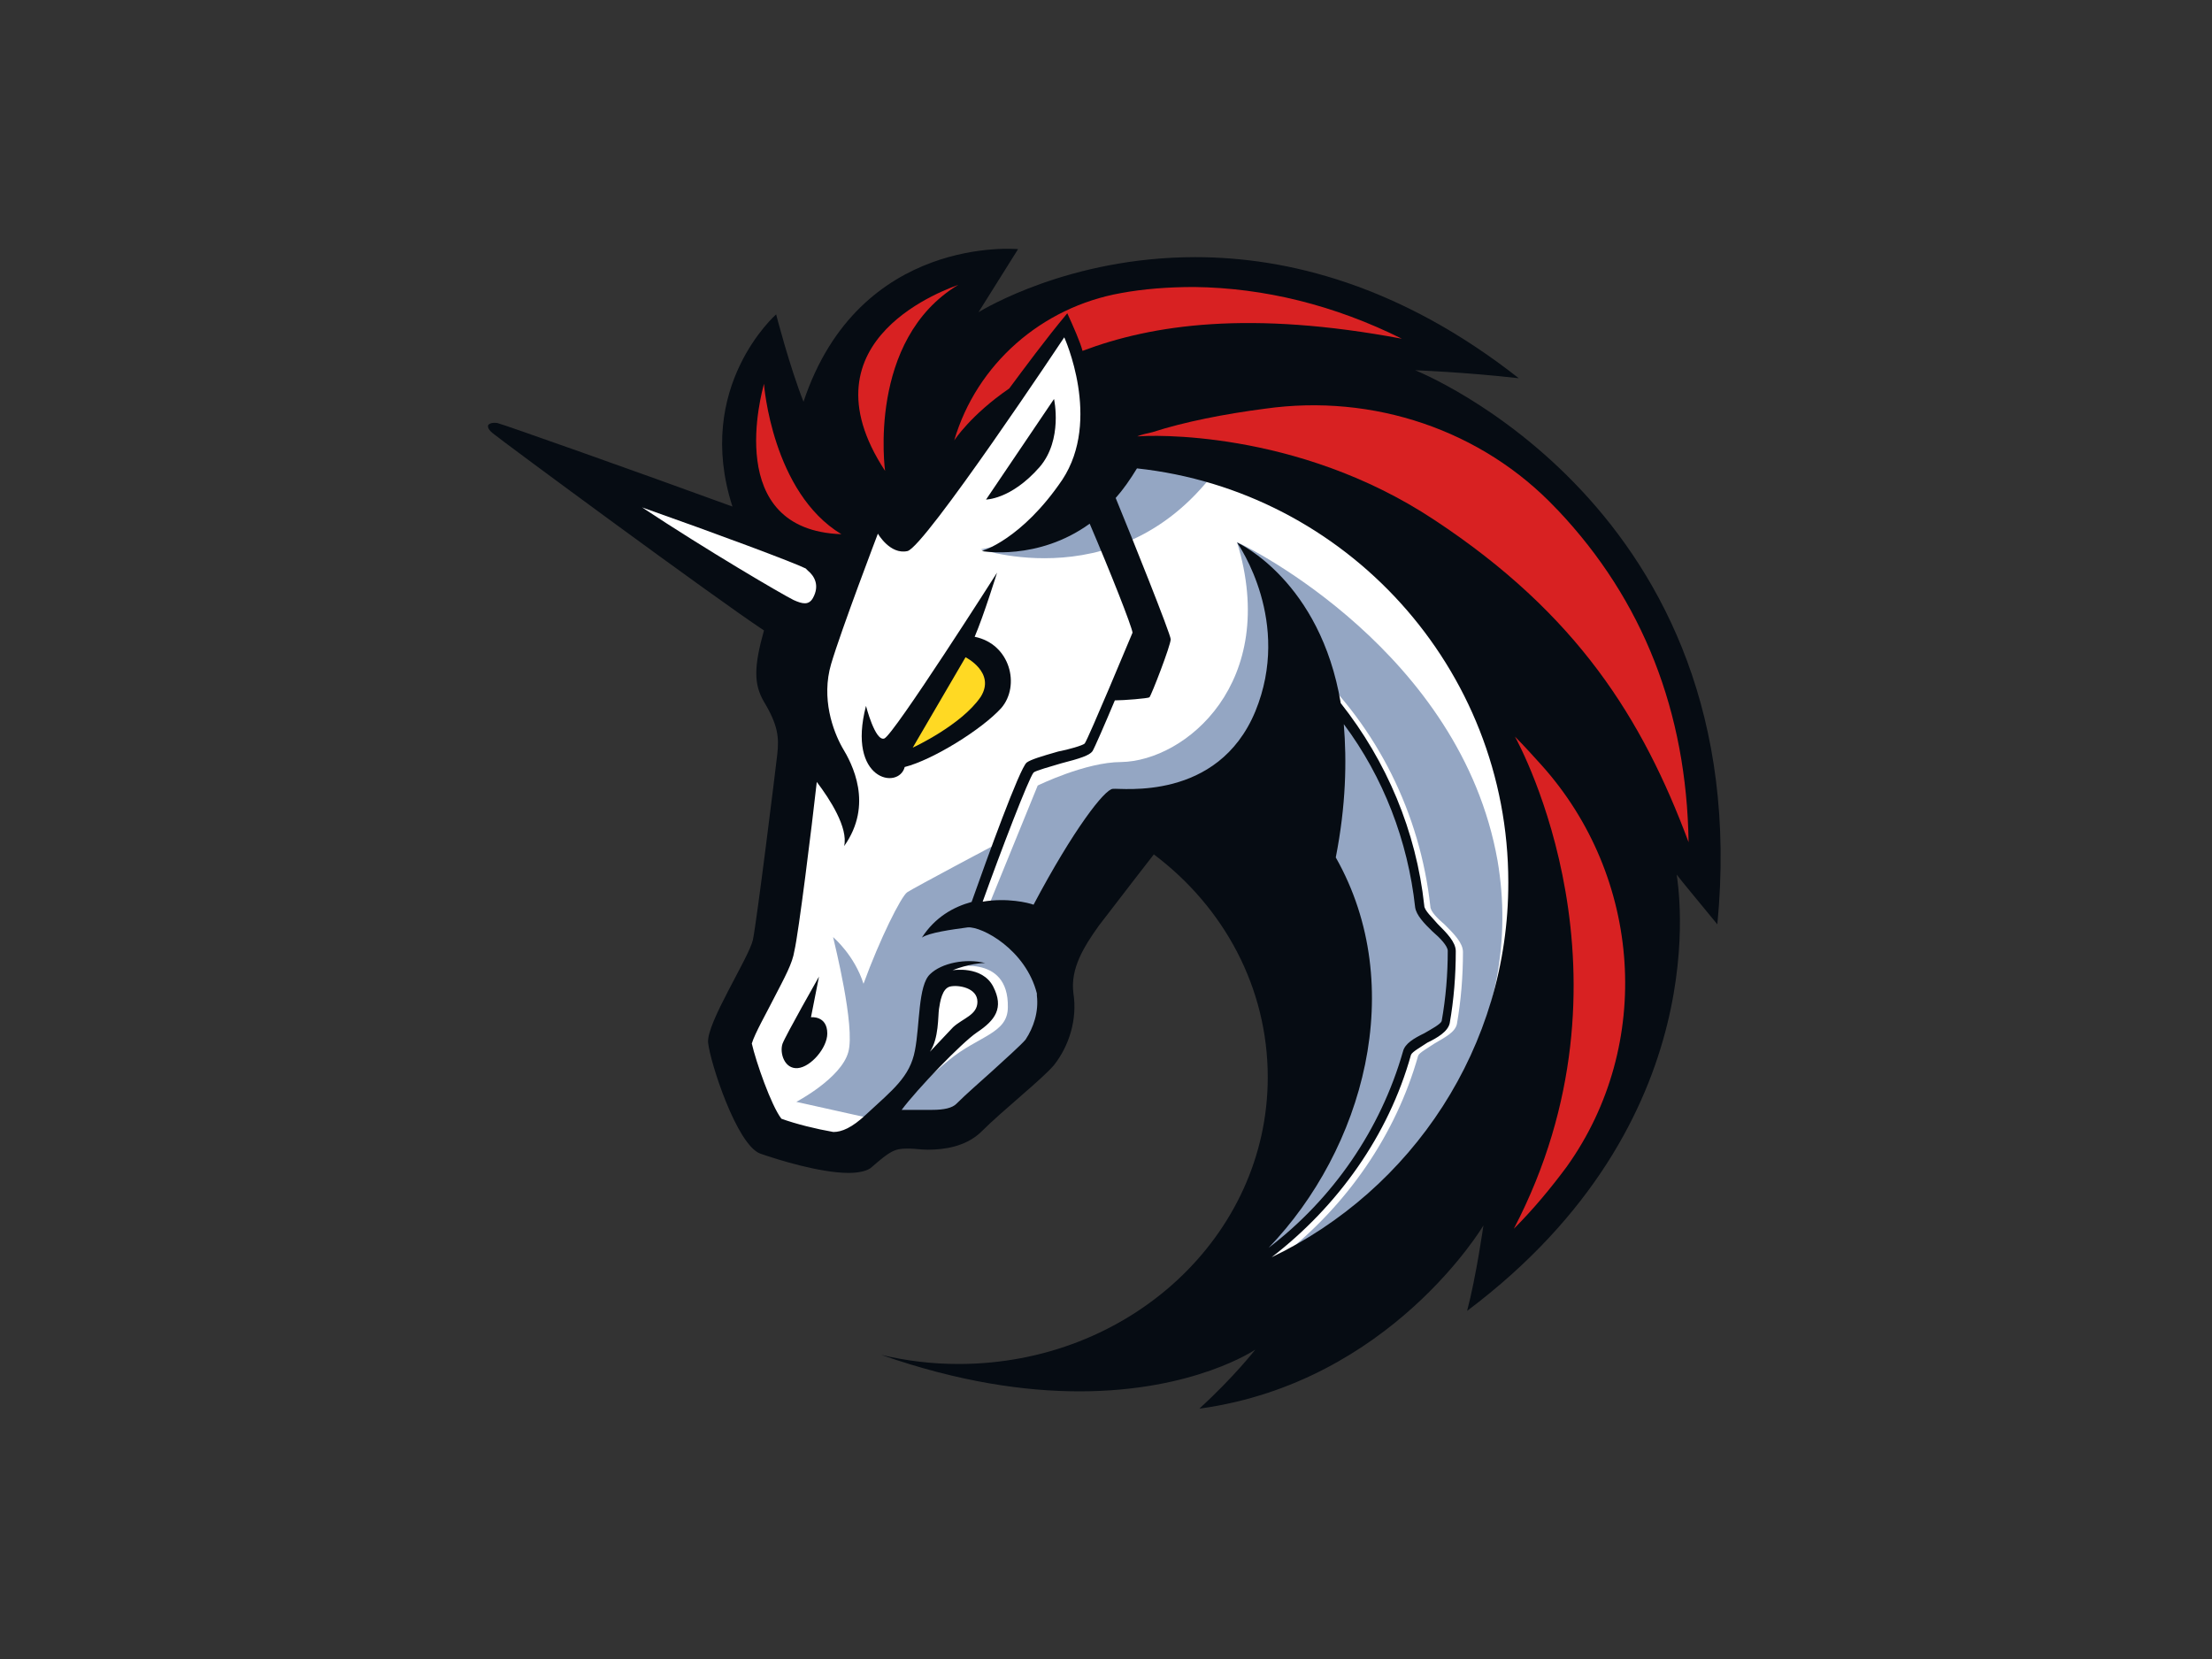 <?xml version="1.0" encoding="utf-8"?>
<!-- Generator: Adobe Illustrator 26.0.3, SVG Export Plug-In . SVG Version: 6.00 Build 0)  -->
<svg version="1.0" id="katman_1" xmlns="http://www.w3.org/2000/svg" xmlns:xlink="http://www.w3.org/1999/xlink" x="0px" y="0px"
	 viewBox="0 0 800 600" style="enable-background:new 0 0 800 600;" xml:space="preserve">
<rect x="0" y="0" width="800" height="600" fill="#333333" stroke="none"/>
<style type="text/css">
	.st0{fill:#FFFFFF;}
	.st1{fill:#94A6C3;}
	.st2{fill:#060C13;}
	.st3{fill:#FFD923;}
	.st4{fill:#D82122;}
</style>
<g>
	<path class="st0" d="M282.6,321.2l11.8-88.7l-102.3-71l93.4,31.6l22.1-33.8l80.6-50l177.7,97.9l9.2,149.3l-79.1,110l-62.5,9.6
		l32.4-59.2v-57l-23.5-44.5l-23.9-15.8l-36.8,37.9v40.1l-28.7,26.9l-36.4,4.4l-16.2,9.2l-26.5-8.5l-11-39.7l19.9-28V321.2z"/>
	<path class="st1" d="M445.9,160.8c-19.5-4-40.8-2.9-40.8-2.9s-7,32.4-50.4,40.8C355.1,198.7,412.1,218.2,445.9,160.8z"/>
	<path class="st1" d="M463.6,454.3c23.5-18.4,41.2-43.8,49.3-72.5c0.4-1.1,3.7-2.9,5.9-4.4c3.7-2.2,7.4-4,8.1-7
		c1.5-8.5,2.2-17.3,2.2-26.1c0-3.3-3.3-6.6-6.6-9.9c-2.6-2.2-5.2-4.8-5.2-6.6c-3.7-33.5-19.1-64.7-43.8-87.6l-2.6,2.6
		c23.9,22.4,39.4,53,42.7,85.3c0.4,2.9,3.3,5.9,6.3,8.8c2.6,2.2,5.5,5.5,5.5,7c0,8.5-0.7,16.9-2.2,25.4c-0.4,1.5-3.7,2.9-6.3,4.4
		c-3.7,1.8-7,3.7-7.7,6.6c-8.8,31.3-29.1,58.5-55.9,76.1c4.8-10.3,19.9-43.8,28-60.7l-1.5-54.4L433,296.2l-26.5,3.7l-29.1,47.1
		c0,0,13.6,17.3-5.5,37.5c-18.8,19.9-33.5,24.3-33.5,24.3l-13.6-7.4c4-5.2,12.1-12.9,18.4-18c10.7-8.8,21.3-9.6,21.3-19.1
		c0.4-19.9-21-14.3-21-14.3l-7.7,7.4l-3.3,27.2l-16.2,20.2l-1.8-0.4l-26.5-5.9c0,0,16.2-8.5,18.8-18c2.6-9.2-5.1-39.7-5.5-41.6
		c0.4,0.4,7.7,6.6,11,16.9c5.9-16.2,13.6-31.6,15.8-33.1c2.2-1.5,32-17.3,32-17.3l-9.9,26.1l7.4-4l17.7-43.4c0,0,17.3-8.5,30.2-8.5
		c23.2-0.4,57.4-28.7,41.9-79.5c4.4,1.8,80.9,40.1,94.2,115.1C551.5,369,518.7,423.1,463.6,454.3z"/>
	<path class="st2" d="M376,168.9c8.5-9.9,5.2-24.6,5.2-24.6l-24.6,36.4C356.2,180.6,365.4,181,376,168.9z"/>
	<path class="st2" d="M293.3,367.9l2.9-14.7c0,0-12.1,21.3-13.2,24.3c-1.1,3.3,0.7,9.2,5.5,8.8c4.8-0.4,10.7-7.4,10.7-12.5
		C299.2,367.2,293.3,367.9,293.3,367.9z"/>
	<path class="st2" d="M511.8,133.9c0,0,18.4,0.7,37.5,2.9c-43-33.8-83.9-43.8-117-43.8c-45.6,0-76.5,18.8-78.4,19.9l14.3-22.8
		c0,0-57.4-5.5-77.6,55.2c-5.1-12.9-9.9-31.6-9.9-31.6s-29.8,26.1-15.8,69.5c-34.2-12.5-83.1-29.8-85-30.2c-2.6-0.4-3.3,0.7-3.3,0.7
		s-0.7,1.1,1.5,2.9c4,3.3,81.3,60.3,98.2,71.4c-3.7,13.2-3.7,19.5,0,25.8c5.1,8.5,5.5,12.9,4.8,19.1s-7.4,60.3-8.8,67
		c-1.5,6.6-16.9,30.2-16.2,37.2c0.7,7,10.3,36.8,18.8,40.1c6.3,2.2,21.7,7,32,7c3.7,0,7-0.7,8.5-2.2c6.3-5.5,8.1-6.6,12.5-6.6
		c0.4,0,0.7,0,1.1,0c1.8,0,4,0.4,6.6,0.4c5.9,0,13.6-1.1,19.1-6.3c8.1-8.1,22.1-19.1,26.5-24.3c5.5-7,8.5-16.6,7-26.1
		c-1.1-8.8,3.7-16.6,9.2-24.3c7-9.2,19.9-25.8,19.9-25.8c25.4,19.1,41.2,48.2,41.2,80.6c0,57.4-50,103.7-111.8,103.7
		c-9.6,0-18.8-1.1-28-3.3c28.3,9.9,52.2,13.2,71.7,13.2c41.6,0,63.6-15.1,63.6-15.1s-7.7,9.9-20.2,21.3c0.4,0,0.4,0,0.4,0
		c68.8-9.6,102.3-66.2,102.3-66.2s-2.6,18.4-5.9,30.9c91.6-68.8,76.1-154.9,75.8-157.8c0.7,1.1,9.9,12.1,14.7,18
		C635.7,182.9,511.8,133.9,511.8,133.9z M370.9,376c-1.5,1.8-7.7,7.4-12.1,11.4c-4.4,4-9.2,8.1-12.9,11.8c-1.5,1.5-4.4,2.2-8.8,2.2
		c-1.5,0-2.9,0-4,0c-0.7,0-1.5,0-2.2,0s-1.1,0-1.5,0c-1.1,0-2.2,0-3.3,0c5.5-7.4,21.7-24.3,27.2-28c6.6-4.4,9.9-8.8,5.9-16.6
		c-4-7.7-14.7-5.9-14.7-5.9s6.3-2.6,11.8-2.6c-7-1.8-15.8,0-19.9,4c-4.4,4-3.7,18.4-5.5,27.6c-1.8,9.6-8.1,14.3-17.7,23.2
		c-5.1,4.8-8.8,6.3-11.8,6.3c-6.3-1.1-13.6-2.9-18.8-4.8c-3.7-4.8-9.2-20.6-10.7-27.2c1.1-3.7,5.5-11.4,7.7-15.8
		c4.4-8.5,7-13.2,7.7-17.7c1.5-6.3,6.3-44.9,8.1-61.1c4.8,6.3,11.4,16.6,9.9,23.2c10.7-15.1,2.9-29.8-0.7-35.7
		c-3.3-5.9-7.7-17.7-4-30.2c3.7-12.5,16.9-47.1,16.9-47.1s4.4,7.7,10.7,6.3c6.3-1.5,56.7-77.3,56.7-77.3s13.6,29.8-0.7,51.5
		c-14.7,21.7-29.1,25.8-29.1,25.8s20.2,3.7,39-9.9c7.7,18,15.1,36.8,15.5,39.4c-1.1,2.6-15.8,37.9-17.3,40.1
		c-0.7,0.7-5.9,2.2-9.6,2.9c-6.3,1.8-9.9,2.9-11.4,4c-2.6,2.2-14.3,34.6-19.9,50.4c-6.6,1.8-13.2,5.5-18,12.9
		c2.6-1.8,10.7-2.9,16.6-3.7c5.2-0.4,21,8.1,25,23.9c0,0.4,0,0.4,0,0.7C375.7,366,373.8,371.6,370.9,376z M336.3,380.4
		c3.3-4.8,2.9-12.9,3.3-15.5c0.4-2.6,1.1-7.4,4-8.1c2.9-0.7,9.9,0.4,9.9,5.5c0,4.8-5.2,5.9-8.8,9.2
		C342.2,374.1,337,379.7,336.3,380.4z M483.1,310.1c3.7-18.8,4-34.9,2.9-48.2c14.3,19.1,23.2,42.3,25.8,66.2
		c0.4,2.9,3.3,5.9,6.3,8.8c2.6,2.2,5.5,5.2,5.5,7c0,8.5-0.7,16.9-2.2,25.4c-0.4,1.1-3.7,2.9-6.3,4.4c-3.7,1.8-7,3.7-7.7,6.6
		c-8.1,28.3-25.4,53.3-48.6,71C493,415.7,509.6,356.9,483.1,310.1z M459.9,454.7c23.9-18.4,42.3-44.1,50.4-73.2
		c0.4-1.1,3.7-2.9,5.9-4.4c3.7-1.8,7.4-4,8.1-7c1.5-8.5,2.2-17.3,2.2-26.1c0-3.3-3.3-6.6-6.6-9.9c-1.8-2.2-4.8-4.8-4.8-6.6
		c-2.9-26.9-13.6-52.2-30.2-73.2c-7.4-44.1-36.8-57.8-37.5-58.1c0.7,1.1,19.9,28.7,6.6,61.1c-13.6,32.7-48.6,27.6-51.5,28
		c-2.9,0-14.3,14.7-28.7,41.9c-1.8-0.7-9.6-2.6-18.4-1.1c6.6-18.4,16.6-44.5,18.4-46.7c0.7-0.7,6.3-2.2,9.9-3.3
		c7-1.8,10.3-2.9,11.4-4.4c0.7-1.1,4.4-9.6,8.1-18.4c3.3,0,11.8-0.7,12.5-1.1c0.7-0.7,7.7-18.8,7.7-21c0-1.8-14.3-37.5-19.9-51.1
		c2.6-2.9,5.2-6.6,7.7-10.7c75.4,8.1,134.3,72.1,134.3,149.7C545.6,378.6,510.7,430.4,459.9,454.7z"/>
	<path class="st2" d="M362.1,256.1c7-8.1,3.3-23.2-9.6-25.8c3.3-7.7,8.1-23.2,8.1-23.2s-37.5,58.9-40.8,60
		c-3.3,1.1-6.6-11.8-6.6-11.8c-7,26.9,11.8,30.5,14,22.1C337.4,274.8,355.1,263.8,362.1,256.1z"/>
	<path class="st3" d="M330.1,270.4l19.1-32.7c0,0,11,5.5,5.5,14.3C347.7,262.3,330.1,270.4,330.1,270.4z"/>
	<path class="st4" d="M566.6,422c-5.5,7.4-11.8,15.1-19.1,22.4c47.5-91.2,2.2-174.7,0.4-178c3.3,3.3,6.6,7,9.6,10.3
		C593.8,317.1,598.2,377.8,566.6,422z"/>
	<path class="st4" d="M610.7,304.6c-16.6-44.5-40.1-82.4-92-116.6c-50-33.1-103.7-30.5-106.7-30.2c-0.4,0-0.7,0-0.7,0
		c1.8-0.7,3.7-1.1,5.5-1.5c11.4-3.7,26.1-6.6,40.8-8.5c39-5.5,78.4,7.7,105.2,36.1c0.4,0.4,0.4,0.4,0.7,0.7
		C594.2,217.1,610,257.5,610.7,304.6z"/>
	<path class="st4" d="M507,122.5c-54.8-10.3-90.1-5.2-115.5,4.4c-0.7-2.9-3.3-8.8-5.5-13.6c-7.7,9.2-15.8,20.2-21,27.2
		c-14,9.6-19.9,18.8-19.9,18.8c8.1-27.6,31.6-48.2,60.3-53.3c8.1-1.5,16.9-2.2,26.5-2.2C457.3,104.1,482.7,110.4,507,122.5z"/>
	<path class="st4" d="M304.3,193.2c-43-1.5-28.7-51.5-28-54.4C276.3,139.1,279.3,178.1,304.3,193.2z"/>
	<path class="st4" d="M346.6,103c-33.1,19.9-26.5,67.3-26.5,67.3C288.5,122.2,344,104.1,346.6,103z"/>
	<path class="st0" d="M292.2,206.4c2.2,1.8,4.4,5.2,1.8,9.9c-1.5,2.6-3.7,2.2-7,0.7c-4.4-2.2-30.9-17.7-54.8-33.5
		c27.2,9.6,54.8,19.9,59.2,22.1C291.5,205.7,291.8,206,292.2,206.4z"/>
</g>
</svg>
